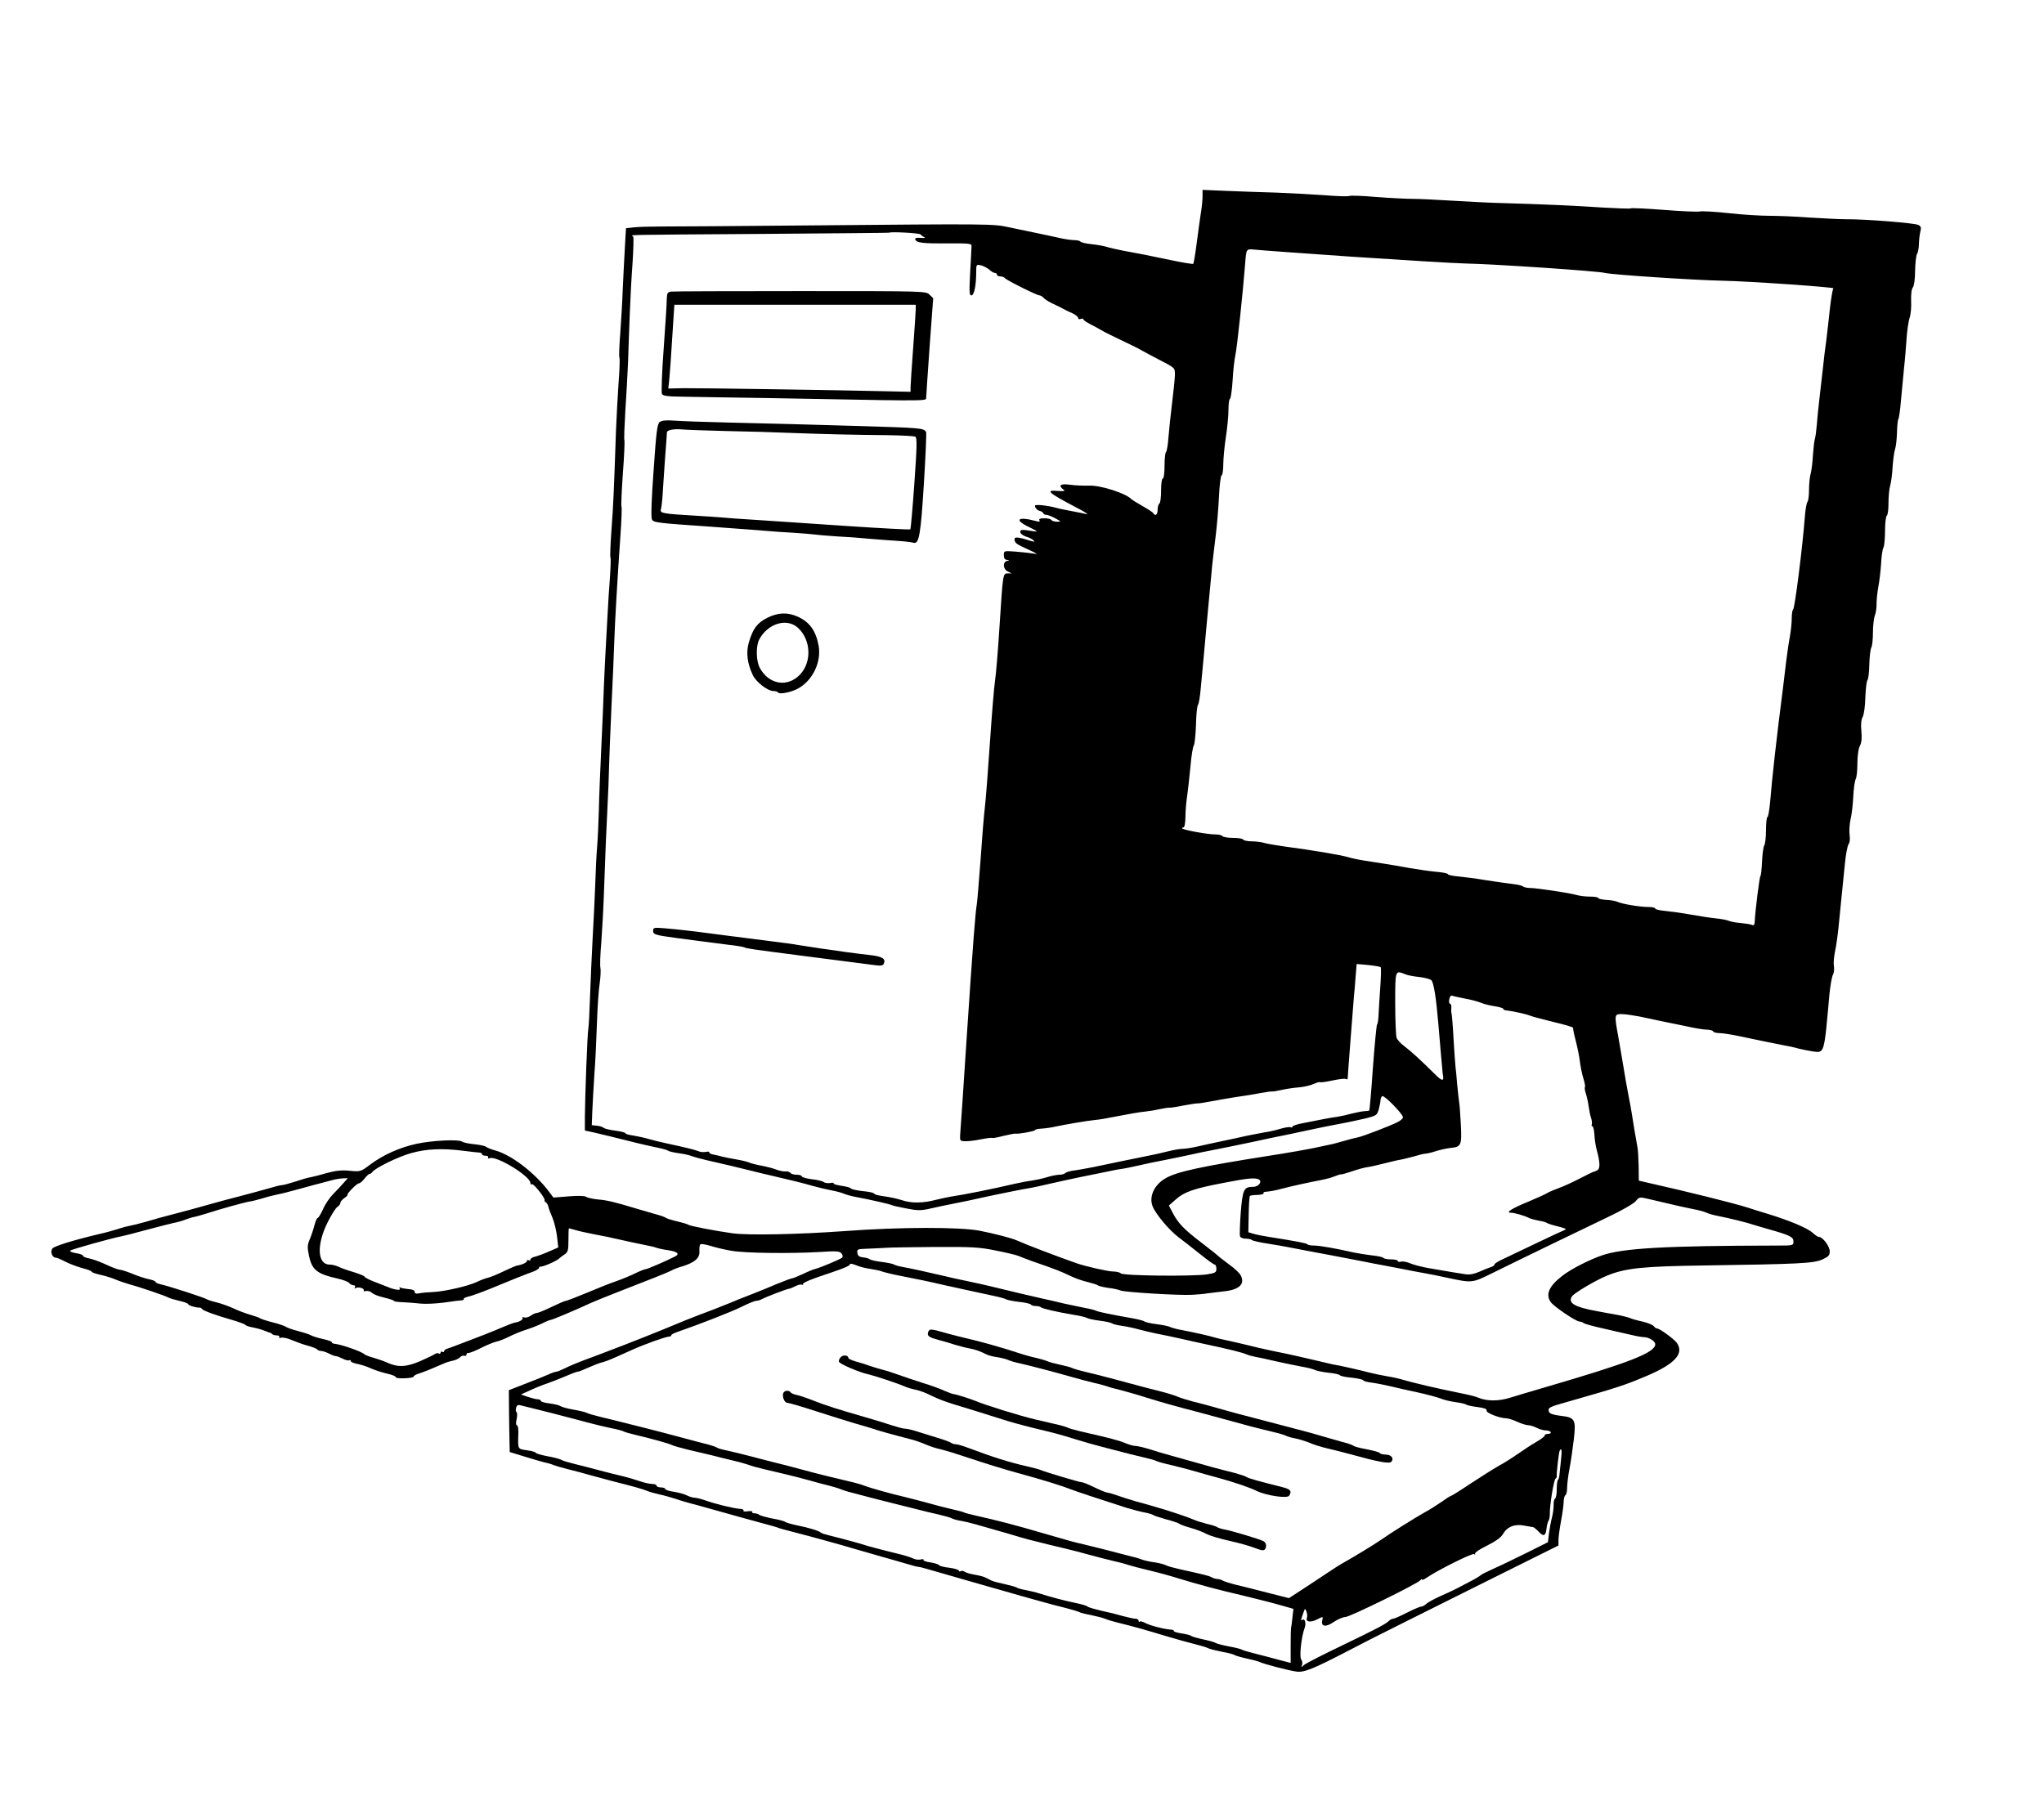 <?xml version="1.0" standalone="no"?>
<!DOCTYPE svg PUBLIC "-//W3C//DTD SVG 20010904//EN"
 "http://www.w3.org/TR/2001/REC-SVG-20010904/DTD/svg10.dtd">
<svg version="1.0" xmlns="http://www.w3.org/2000/svg"
 width="1183pt" height="1045pt" viewBox="0 0 1183 1045"
 preserveAspectRatio="xMidYMid meet">
<g transform="translate(0,1045) scale(0.1,-0.1)"
fill="#000000" stroke="none">
<path d="M6960 9314 c0 -20 -4 -64 -10 -98 -5 -33 -16 -112 -24 -174 -8 -63
-17 -116 -20 -119 -2 -3 -62 7 -133 22 -138 29 -174 36 -273 54 -36 7 -80 17
-98 23 -18 5 -57 12 -88 15 -30 3 -57 10 -60 14 -3 5 -19 9 -36 9 -18 0 -59 6
-92 14 -34 7 -95 21 -136 29 -41 9 -110 23 -153 32 -90 19 -95 20 -1172 10
-396 -4 -772 -6 -835 -6 -63 0 -136 -2 -161 -5 l-46 -5 -7 -122 c-4 -67 -9
-174 -12 -237 -2 -63 -9 -175 -14 -248 -6 -73 -8 -137 -5 -142 3 -5 1 -71 -5
-147 -5 -76 -12 -201 -15 -278 -11 -324 -15 -428 -26 -572 -6 -83 -9 -155 -6
-160 3 -5 1 -58 -3 -118 -5 -61 -11 -159 -14 -220 -3 -60 -8 -150 -11 -200 -3
-49 -7 -144 -10 -210 -2 -66 -9 -226 -15 -355 -6 -129 -13 -291 -14 -360 -2
-69 -6 -163 -10 -210 -4 -47 -9 -146 -11 -220 -3 -74 -9 -214 -15 -310 -5 -96
-12 -247 -15 -335 -3 -88 -7 -173 -10 -190 -6 -34 -19 -390 -20 -510 l0 -79
55 -12 c55 -13 131 -31 245 -60 33 -8 85 -20 115 -26 30 -6 60 -14 65 -18 6
-5 33 -11 60 -15 28 -3 62 -11 76 -16 15 -6 55 -17 90 -25 107 -24 181 -42
249 -59 36 -9 92 -23 125 -30 121 -28 181 -43 240 -60 33 -9 83 -21 110 -26
28 -5 59 -14 70 -19 11 -5 43 -14 70 -19 83 -15 198 -42 207 -47 4 -3 42 -11
83 -19 66 -13 85 -13 138 -1 34 8 100 22 147 31 47 9 113 23 147 31 71 16 258
54 289 58 11 2 60 12 110 24 49 11 125 28 169 37 44 9 113 23 153 31 40 9 83
17 96 18 13 2 55 10 93 19 37 9 106 23 153 32 47 9 112 23 145 30 33 8 98 21
145 30 47 9 144 29 215 44 72 16 168 36 215 45 47 10 112 24 145 31 33 7 101
21 150 30 50 9 118 24 152 32 59 15 63 18 73 52 5 20 10 44 10 53 0 9 5 20 10
23 12 7 119 -103 120 -122 0 -7 -14 -20 -31 -28 -40 -21 -204 -84 -232 -89
-12 -2 -47 -11 -78 -20 -31 -9 -67 -19 -80 -21 -13 -3 -55 -12 -94 -20 -38 -8
-155 -29 -260 -45 -400 -63 -537 -93 -602 -132 -64 -38 -94 -106 -72 -161 18
-45 95 -137 149 -178 25 -18 80 -62 123 -96 43 -35 82 -63 87 -63 6 0 10 -11
10 -24 0 -22 -6 -25 -57 -33 -89 -12 -482 -8 -496 6 -6 6 -26 11 -45 11 -29 0
-161 30 -212 48 -114 40 -297 110 -345 132 -29 13 -128 39 -215 56 -114 22
-461 22 -780 -2 -277 -20 -560 -25 -650 -13 -106 15 -244 42 -255 49 -5 4 -35
13 -65 20 -30 7 -59 16 -65 20 -5 5 -35 15 -65 23 -30 9 -80 23 -110 32 -126
38 -168 48 -220 52 -30 3 -61 10 -67 15 -8 6 -46 8 -101 3 l-89 -7 -24 32
c-82 110 -220 216 -314 241 -22 6 -45 15 -52 21 -6 5 -38 12 -70 15 -32 3 -63
10 -69 15 -19 14 -172 7 -264 -13 -97 -21 -191 -63 -269 -121 -53 -40 -55 -41
-117 -35 -47 5 -81 1 -136 -14 -40 -12 -82 -22 -93 -24 -11 -1 -49 -12 -84
-24 -35 -11 -71 -21 -79 -21 -9 0 -45 -9 -81 -20 -36 -10 -111 -31 -166 -45
-55 -14 -145 -38 -200 -54 -55 -16 -138 -38 -185 -50 -47 -12 -116 -31 -155
-43 -38 -11 -80 -21 -92 -23 -12 -2 -44 -10 -70 -19 -26 -8 -75 -22 -108 -29
-152 -36 -261 -70 -272 -84 -14 -18 -1 -53 20 -53 7 0 32 -11 57 -24 25 -13
69 -29 98 -37 28 -7 52 -16 52 -20 0 -4 23 -12 50 -18 28 -6 67 -18 88 -27 20
-9 60 -22 87 -30 57 -15 205 -66 220 -75 6 -4 34 -12 63 -19 28 -6 52 -15 52
-20 0 -7 49 -21 66 -19 4 0 10 -3 13 -8 7 -10 81 -37 176 -64 38 -11 72 -24
75 -28 3 -5 22 -11 44 -15 21 -4 50 -12 65 -18 14 -6 29 -12 33 -12 3 -1 10
-4 14 -9 4 -4 16 -7 26 -7 11 0 17 -4 14 -9 -4 -5 2 -7 13 -4 10 2 38 -4 62
-15 24 -10 65 -25 92 -32 26 -7 50 -17 53 -21 3 -5 13 -9 22 -9 9 0 30 -7 46
-15 15 -8 33 -15 40 -15 6 0 24 -7 40 -15 15 -8 32 -12 37 -9 5 3 9 1 9 -4 0
-6 17 -13 38 -17 20 -4 56 -15 79 -26 23 -10 65 -24 92 -30 28 -6 51 -15 51
-20 0 -6 24 -9 54 -7 30 1 52 6 50 10 -2 3 13 12 33 18 33 11 65 24 148 60 11
5 32 11 47 14 15 3 33 12 40 19 7 8 19 12 26 9 6 -2 12 1 12 7 0 6 3 10 7 9
10 -2 48 14 105 43 24 11 53 22 65 24 11 2 44 15 72 29 28 14 73 32 99 40 26
8 66 24 89 35 23 12 46 21 51 21 8 0 137 54 232 98 25 11 86 36 135 55 229 89
311 122 330 132 11 7 40 18 65 25 71 22 101 48 98 87 -1 18 1 36 5 40 4 4 31
0 60 -9 29 -9 82 -22 120 -28 75 -14 343 -17 513 -7 94 6 113 5 124 -8 8 -10
9 -19 4 -25 -10 -9 -129 -59 -155 -65 -10 -2 -42 -15 -71 -29 -30 -14 -59 -26
-65 -26 -5 0 -45 -15 -89 -33 -43 -19 -106 -44 -139 -57 -33 -12 -96 -38 -140
-56 -44 -18 -118 -47 -165 -64 -47 -18 -110 -43 -140 -56 -63 -27 -286 -116
-375 -149 -33 -13 -97 -37 -143 -54 -46 -17 -101 -40 -122 -51 -22 -11 -44
-20 -50 -20 -6 0 -27 -7 -48 -17 -20 -9 -80 -33 -132 -53 l-95 -37 1 -129 c1
-71 2 -151 3 -179 l1 -50 88 -27 c48 -15 101 -30 117 -34 17 -3 39 -10 50 -15
11 -4 47 -15 80 -23 33 -8 94 -24 135 -36 41 -11 100 -27 130 -35 112 -28 176
-46 195 -55 11 -5 43 -14 70 -20 28 -6 70 -18 95 -26 25 -9 79 -25 120 -35 72
-20 159 -44 265 -74 28 -8 82 -22 120 -33 39 -10 77 -21 85 -24 8 -4 44 -14
80 -23 125 -32 255 -68 395 -109 28 -8 84 -24 125 -36 41 -11 104 -30 140 -40
36 -11 70 -20 76 -20 7 0 34 -7 60 -15 58 -17 176 -51 334 -96 63 -18 153 -43
200 -57 118 -33 174 -49 255 -69 39 -10 75 -21 80 -24 6 -4 37 -12 70 -18 33
-7 69 -16 80 -21 11 -5 47 -16 80 -24 81 -20 150 -39 275 -77 58 -17 132 -38
165 -46 33 -8 67 -18 76 -23 9 -5 45 -14 80 -21 35 -6 69 -15 74 -19 6 -4 37
-13 69 -20 33 -7 67 -16 75 -20 25 -12 169 -50 215 -56 44 -6 96 15 306 124
66 35 133 69 335 170 28 14 236 118 463 231 l412 205 0 32 c0 18 7 68 15 111
8 43 15 92 15 110 0 17 5 35 10 38 6 3 10 23 10 43 0 20 6 71 14 112 8 41 19
118 25 170 13 115 7 125 -79 135 -40 5 -61 12 -65 23 -8 23 0 28 105 57 302
86 334 97 464 152 161 69 214 128 171 190 -16 22 -99 83 -114 83 -5 0 -14 6
-20 14 -7 8 -35 19 -64 26 -29 6 -61 15 -72 20 -11 5 -47 14 -80 20 -33 6 -85
15 -115 21 -127 23 -167 47 -142 85 13 20 139 94 203 120 108 44 206 54 569
59 541 8 625 12 676 34 37 17 44 24 44 48 0 29 -41 83 -62 83 -7 0 -23 11 -37
24 -29 27 -133 71 -261 110 -47 14 -98 30 -115 36 -82 26 -360 95 -570 142
l-60 14 -1 84 c-1 47 -4 96 -7 110 -7 37 -28 161 -32 190 -2 14 -10 61 -19
105 -9 44 -22 121 -30 170 -8 50 -22 128 -30 175 -23 127 -23 130 20 130 20 0
66 -7 103 -14 36 -8 102 -22 146 -31 44 -9 110 -22 146 -30 37 -8 81 -15 97
-15 17 0 34 -4 37 -10 3 -6 20 -10 36 -10 17 0 62 -7 102 -15 78 -17 189 -39
277 -57 30 -5 69 -14 85 -19 17 -4 51 -11 77 -15 68 -9 65 -19 96 329 5 51 14
102 20 114 7 12 9 34 6 50 -3 16 0 53 6 83 7 30 16 96 21 145 5 50 13 131 18
180 5 50 14 134 19 188 5 53 15 103 21 111 7 8 9 29 6 52 -3 22 -1 62 5 89 7
28 14 88 16 133 2 46 9 92 14 102 6 10 10 52 10 92 0 43 6 84 14 100 10 18 13
45 9 86 -4 39 -1 67 8 83 7 13 14 63 15 112 2 49 7 94 12 100 6 7 10 47 11 90
1 43 6 87 11 97 6 10 10 50 10 89 0 38 5 82 11 98 6 15 11 47 10 71 0 24 5 66
10 95 6 29 13 88 16 131 2 44 8 87 14 97 5 10 9 54 9 98 0 44 5 83 10 86 6 3
10 36 10 73 0 37 4 83 10 102 5 18 12 68 14 109 3 42 9 87 14 101 5 14 10 56
11 94 1 37 4 73 8 80 4 6 11 54 15 106 5 52 13 138 18 190 6 52 12 131 15 175
3 44 11 96 17 115 7 19 11 63 9 98 -1 39 2 69 10 78 7 9 13 48 13 97 1 45 6
89 11 97 6 8 11 35 11 60 1 25 5 57 9 72 5 20 3 28 -12 36 -20 11 -309 34
-418 33 -39 0 -135 5 -215 10 -80 6 -183 10 -230 10 -47 0 -152 6 -233 15 -82
9 -158 13 -170 10 -11 -3 -104 1 -206 9 -102 8 -188 12 -193 9 -4 -3 -79 0
-166 5 -160 11 -349 19 -592 26 -74 2 -202 9 -285 14 -82 5 -181 10 -219 10
-38 0 -134 5 -213 11 -78 7 -147 9 -152 6 -6 -4 -70 -2 -143 4 -73 5 -198 12
-278 15 -80 2 -209 7 -287 10 l-143 6 0 -37z m-1632 -221 c4 -5 14 -13 22 -16
8 -4 -1 -6 -21 -4 -25 2 -35 -1 -32 -9 7 -20 45 -24 190 -23 124 1 138 -1 136
-16 0 -9 -4 -77 -8 -151 -6 -115 -5 -134 7 -134 16 0 28 57 28 137 0 42 1 43
28 37 15 -4 36 -15 48 -25 11 -11 26 -19 32 -19 7 0 12 -4 12 -10 0 -5 9 -10
19 -10 11 0 22 -4 26 -9 6 -11 186 -101 202 -101 6 0 16 -7 23 -14 6 -8 33
-25 58 -36 26 -12 54 -26 62 -31 8 -5 30 -15 48 -23 17 -8 32 -20 32 -27 0 -6
7 -9 15 -5 8 3 15 2 15 -2 0 -5 19 -18 43 -30 23 -12 49 -26 57 -31 15 -10 80
-42 175 -87 28 -13 61 -31 75 -39 14 -8 48 -26 75 -40 110 -57 105 -52 105
-98 -1 -23 -8 -94 -16 -157 -8 -63 -17 -152 -21 -198 -3 -45 -10 -85 -14 -88
-5 -3 -9 -39 -9 -80 0 -43 -4 -74 -10 -74 -6 0 -10 -30 -10 -69 0 -39 -4 -73
-10 -76 -5 -3 -10 -19 -10 -36 0 -28 -13 -39 -25 -20 -3 6 -31 24 -63 42 -31
18 -59 35 -62 38 -31 35 -180 83 -249 80 -31 -1 -80 1 -108 5 -55 8 -71 -4
-38 -28 12 -9 6 -10 -30 -8 -78 7 -62 -8 105 -96 47 -24 74 -42 60 -38 -14 3
-52 11 -85 17 -33 6 -73 14 -90 19 -50 14 -125 22 -125 13 0 -13 14 -28 30
-31 8 -2 17 -8 18 -13 2 -5 10 -9 18 -9 8 0 31 -9 51 -20 36 -19 36 -20 11
-20 -15 0 -30 5 -33 10 -3 6 -22 10 -41 10 -24 0 -33 -4 -28 -12 5 -8 0 -9
-17 -5 -110 30 -134 9 -41 -35 50 -25 53 -27 22 -23 -68 11 -75 10 -75 -5 0
-8 15 -20 33 -26 17 -5 37 -15 44 -22 9 -9 4 -9 -23 -1 -69 22 -91 23 -87 4 3
-20 11 -25 88 -60 47 -22 50 -25 20 -19 -19 3 -65 8 -102 11 -68 5 -68 5 -68
-21 0 -18 6 -26 18 -27 16 -1 16 -2 0 -6 -26 -7 -23 -48 5 -61 l22 -11 -22 0
c-29 -1 -28 3 -48 -306 -9 -143 -21 -285 -26 -315 -5 -30 -18 -188 -29 -350
-11 -162 -24 -335 -30 -385 -6 -49 -17 -187 -25 -305 -9 -118 -18 -231 -21
-250 -9 -55 -21 -205 -59 -775 -19 -291 -36 -546 -38 -565 -2 -33 0 -35 28
-36 17 -1 58 4 92 11 34 7 64 10 67 8 2 -2 31 3 64 12 34 8 65 14 69 13 15 -4
113 14 113 20 0 4 17 8 38 9 20 1 57 6 82 12 55 12 186 34 220 37 14 1 52 6
85 13 126 24 181 34 216 37 19 2 57 8 82 14 26 5 50 9 54 8 5 -1 40 4 78 12
39 7 77 13 85 13 8 -1 44 5 80 12 36 7 101 18 145 25 44 6 107 16 140 23 33 6
63 10 68 9 4 -1 28 3 55 9 26 6 72 13 102 15 30 3 68 12 84 20 16 7 31 12 35
10 4 -3 37 2 75 10 37 8 72 12 77 8 5 -3 9 -2 9 3 0 13 32 425 36 473 3 25 7
78 10 118 l6 72 67 -6 c36 -4 69 -9 72 -13 3 -3 2 -53 -2 -111 -4 -58 -9 -130
-10 -160 -1 -30 -5 -57 -9 -60 -3 -3 -14 -115 -24 -250 -9 -134 -19 -246 -21
-248 -1 -2 -13 -3 -26 -4 -13 0 -47 -7 -76 -14 -29 -8 -65 -16 -80 -18 -15 -2
-53 -8 -83 -14 -30 -6 -83 -16 -117 -23 -35 -6 -63 -16 -63 -21 0 -5 -4 -6
-10 -3 -5 3 -34 -1 -63 -10 -30 -9 -68 -17 -85 -19 -17 -3 -64 -12 -104 -20
-40 -9 -107 -24 -148 -32 -41 -9 -103 -22 -137 -30 -34 -8 -74 -14 -88 -14
-14 0 -51 -6 -83 -14 -52 -13 -87 -21 -287 -61 -38 -8 -105 -22 -148 -31 -43
-8 -95 -18 -115 -20 -20 -3 -41 -9 -46 -14 -6 -6 -21 -10 -35 -10 -15 0 -48
-7 -74 -15 -26 -8 -65 -16 -85 -19 -20 -2 -66 -11 -102 -19 -123 -29 -298 -64
-363 -73 -15 -2 -55 -11 -89 -19 -77 -20 -143 -21 -199 -2 -24 8 -70 18 -101
22 -32 4 -58 11 -58 15 0 5 -29 12 -65 15 -36 4 -68 11 -71 16 -2 5 -27 11
-54 15 -27 4 -48 10 -45 14 2 4 -7 5 -20 2 -14 -2 -31 0 -38 6 -6 5 -38 13
-69 16 -32 4 -58 12 -58 17 0 5 -13 9 -29 9 -17 0 -33 5 -36 11 -4 5 -17 9
-28 8 -12 -1 -35 4 -52 10 -16 7 -55 17 -85 23 -30 5 -64 14 -75 19 -11 5 -45
13 -75 18 -30 5 -66 12 -80 16 -14 4 -37 9 -52 12 -15 3 -26 9 -23 13 2 4 -7
5 -20 2 -14 -2 -33 -1 -42 4 -18 8 -80 23 -183 45 -30 6 -76 18 -102 25 -27 8
-68 17 -93 21 -25 3 -45 9 -45 13 0 4 -26 11 -57 15 -32 4 -63 11 -70 17 -6 5
-24 11 -40 12 l-28 3 3 79 c2 44 7 140 12 214 6 74 12 209 15 300 3 91 10 194
16 230 5 35 7 75 4 88 -3 13 -1 78 5 145 5 67 12 192 15 277 9 260 14 369 21
510 4 74 8 178 9 230 1 52 8 210 14 350 7 140 14 307 16 370 4 122 18 363 36
622 6 86 9 161 6 165 -3 4 1 91 8 193 8 101 11 188 9 192 -3 4 0 79 5 166 6
86 13 216 16 287 2 72 7 198 10 280 3 83 10 214 16 293 5 78 7 147 4 152 -8
12 -111 10 745 16 404 3 735 6 736 7 8 7 177 -2 182 -10z m2497 -129 c286 -19
579 -37 650 -39 183 -4 773 -44 815 -55 39 -10 503 -41 680 -45 159 -3 652
-38 641 -44 -4 -4 -13 -55 -20 -116 -6 -60 -16 -144 -21 -185 -6 -41 -15 -115
-20 -165 -6 -49 -15 -128 -20 -175 -6 -47 -12 -114 -15 -150 -3 -36 -8 -72
-11 -80 -3 -8 -8 -49 -11 -90 -2 -41 -8 -91 -13 -110 -6 -19 -10 -62 -10 -95
0 -34 -4 -65 -9 -70 -5 -6 -12 -44 -15 -85 -14 -183 -59 -535 -68 -538 -4 -2
-8 -25 -8 -51 0 -27 -5 -72 -10 -102 -6 -29 -15 -91 -21 -138 -6 -48 -15 -122
-20 -166 -35 -270 -64 -528 -74 -657 -5 -49 -11 -88 -16 -88 -4 0 -8 -34 -8
-76 0 -42 -5 -81 -10 -88 -5 -6 -11 -49 -13 -94 -2 -45 -6 -82 -9 -82 -5 0
-31 -205 -33 -263 -1 -20 -5 -26 -16 -21 -8 4 -37 8 -65 11 -27 2 -59 8 -70
13 -11 5 -45 11 -75 14 -30 3 -95 13 -145 22 -49 9 -116 18 -147 21 -32 3 -58
9 -58 14 0 5 -19 9 -42 9 -48 0 -155 18 -180 31 -9 4 -37 9 -62 10 -25 2 -46
6 -46 11 0 4 -21 8 -47 8 -26 0 -60 4 -77 9 -41 12 -233 41 -272 41 -16 0 -34
4 -40 9 -5 5 -31 11 -59 14 -27 3 -97 13 -155 22 -58 10 -131 19 -162 22 -32
3 -58 8 -58 13 0 4 -28 10 -62 13 -35 3 -106 13 -158 22 -52 10 -121 21 -152
26 -32 5 -84 13 -115 18 -32 5 -74 14 -93 20 -41 12 -199 39 -365 61 -44 6
-96 15 -115 20 -19 6 -54 10 -77 10 -23 0 -45 5 -48 10 -3 6 -30 10 -60 10
-30 0 -57 5 -60 10 -3 6 -23 10 -43 10 -42 0 -180 25 -189 34 -4 3 -1 6 5 6 8
0 12 22 13 63 0 34 5 89 10 122 5 33 13 109 19 169 5 60 14 114 19 120 5 6 11
61 13 121 1 61 7 113 12 116 4 4 12 49 16 100 5 52 21 222 35 379 15 157 29
305 31 330 3 25 11 97 19 160 8 63 17 169 20 235 3 66 10 122 15 123 6 2 10
31 10 65 0 34 7 105 15 157 8 52 15 123 15 158 0 34 4 62 8 62 5 0 12 48 16
108 3 59 11 125 16 147 9 35 45 377 57 535 6 80 6 80 55 75 24 -3 277 -21 563
-41z m307 -4153 c13 -6 48 -13 79 -16 31 -3 64 -12 72 -18 15 -11 29 -103 42
-257 7 -92 24 -276 25 -285 10 -47 -2 -47 -49 1 -76 75 -132 127 -173 158 -21
15 -41 38 -45 49 -4 12 -8 102 -8 199 0 194 -1 192 57 169z m350 -142 c35 -6
77 -18 93 -25 17 -7 51 -15 78 -19 26 -4 47 -11 47 -14 0 -4 6 -8 13 -9 39 -4
125 -23 142 -31 11 -5 73 -21 137 -37 64 -15 115 -30 113 -34 -2 -3 5 -37 15
-75 10 -39 21 -92 24 -120 3 -27 12 -71 20 -97 8 -25 12 -49 9 -51 -3 -3 0
-21 6 -39 6 -18 13 -52 16 -75 3 -23 9 -52 14 -65 4 -13 6 -29 4 -35 -3 -7 -1
-13 4 -13 4 0 9 -21 11 -47 1 -27 7 -66 13 -88 21 -76 21 -112 2 -120 -10 -5
-20 -9 -23 -9 -3 -1 -37 -17 -75 -37 -39 -20 -92 -45 -120 -55 -27 -10 -59
-23 -70 -30 -11 -7 -60 -29 -110 -50 -97 -40 -134 -64 -100 -64 20 0 79 -17
106 -31 9 -4 34 -11 55 -15 22 -3 44 -10 49 -14 6 -4 35 -13 65 -20 30 -7 48
-15 40 -18 -8 -3 -78 -35 -155 -72 -77 -37 -166 -79 -197 -94 -32 -14 -58 -30
-58 -35 0 -5 -10 -13 -22 -16 -13 -4 -43 -16 -67 -27 -30 -13 -56 -18 -80 -14
-35 5 -71 11 -216 36 -38 7 -85 19 -103 27 -19 8 -42 13 -53 10 -10 -3 -19 -1
-19 4 0 5 -18 9 -39 9 -22 0 -42 4 -45 9 -3 4 -32 11 -65 14 -32 4 -78 11
-102 16 -104 24 -202 41 -233 41 -18 0 -36 3 -40 8 -7 6 -62 17 -221 42 -33 5
-73 13 -90 18 l-30 9 2 103 c1 56 4 105 7 107 2 3 22 6 44 6 22 1 38 5 35 10
-2 4 2 7 9 8 28 2 55 7 93 17 47 13 171 40 235 52 25 5 59 14 75 21 17 7 33
12 37 11 3 -1 32 7 64 18 32 11 72 22 89 24 16 2 59 12 95 21 36 9 76 19 90
21 14 2 50 11 80 19 30 9 62 17 70 17 8 0 36 6 62 15 26 8 64 16 83 18 62 6
66 15 60 134 -3 58 -7 117 -10 131 -2 14 -7 59 -11 100 -3 41 -8 89 -10 105
-2 17 -6 80 -10 140 -6 111 -11 166 -14 175 -1 3 -1 15 0 28 1 12 -3 22 -8 22
-5 0 -7 12 -4 26 3 16 10 23 18 20 7 -3 41 -10 76 -17z m-5803 -880 c47 -6 92
-11 99 -11 6 -1 12 -5 12 -10 0 -4 9 -8 21 -8 11 0 17 -4 14 -10 -3 -6 1 -7
10 -4 39 15 234 -104 235 -144 0 -7 4 -11 9 -7 10 5 79 -83 73 -93 -2 -2 1 -8
7 -12 6 -3 13 -15 15 -26 2 -10 13 -39 24 -64 10 -25 22 -73 26 -108 l7 -63
-53 -23 c-29 -13 -65 -26 -80 -30 -16 -3 -28 -11 -28 -17 0 -6 -4 -7 -10 -4
-5 3 -10 2 -10 -4 0 -9 -27 -22 -58 -27 -7 -1 -41 -16 -75 -32 -35 -17 -76
-34 -92 -38 -17 -4 -46 -15 -66 -25 -47 -23 -191 -56 -254 -58 -27 -1 -62 -4
-77 -7 -20 -4 -28 -2 -28 8 0 9 -13 15 -37 16 -20 2 -41 6 -46 9 -6 3 -7 1 -3
-6 8 -12 -29 -8 -69 9 -11 4 -46 18 -77 30 -32 12 -58 26 -58 30 0 4 -28 15
-62 26 -35 10 -74 24 -88 31 -14 7 -37 13 -52 13 -72 0 -77 115 -11 246 21 42
46 82 56 88 9 6 17 16 17 23 0 6 10 19 23 28 12 8 20 16 18 18 -7 4 54 67 66
67 6 0 21 12 33 28 12 15 25 27 28 26 4 -1 12 5 17 12 20 25 149 88 224 109
89 25 180 29 300 14z m-690 -186 c-13 -15 -40 -44 -60 -64 -20 -20 -47 -59
-59 -88 -13 -28 -27 -51 -31 -51 -5 0 -13 -19 -19 -42 -6 -24 -18 -60 -27 -81
-14 -33 -15 -47 -5 -94 17 -84 46 -107 166 -134 31 -7 61 -18 67 -26 6 -7 18
-13 26 -13 8 0 11 -5 7 -12 -4 -7 -3 -8 5 -4 14 9 53 -2 46 -14 -3 -4 3 -6 13
-3 11 2 26 -2 34 -10 8 -9 40 -21 71 -28 32 -8 57 -16 57 -19 0 -4 24 -7 53
-8 28 -1 75 -5 102 -8 28 -3 88 0 135 6 47 7 93 13 102 13 9 1 15 4 12 8 -2 4
10 10 28 14 18 4 71 23 118 42 113 47 218 89 258 103 17 7 32 16 32 21 0 5 3
8 8 7 13 -2 89 30 108 47 6 6 21 17 33 25 18 12 21 24 21 82 0 37 1 68 3 68 1
0 18 -5 37 -10 19 -6 69 -17 110 -25 41 -7 107 -21 145 -30 39 -9 99 -22 135
-29 36 -7 72 -15 80 -19 8 -3 39 -10 68 -14 52 -8 67 -21 41 -35 -50 -26 -157
-72 -169 -74 -8 0 -35 -11 -60 -23 -25 -13 -74 -33 -110 -46 -36 -12 -114 -43
-175 -69 -60 -25 -115 -46 -120 -46 -6 0 -43 -16 -82 -35 -40 -19 -78 -35 -85
-35 -8 0 -24 -7 -36 -16 -13 -9 -30 -13 -38 -10 -8 3 -13 2 -10 -3 6 -9 -17
-23 -44 -27 -8 -1 -37 -12 -65 -24 -27 -12 -79 -33 -115 -47 -121 -47 -195
-75 -212 -80 -10 -3 -18 -10 -18 -15 0 -5 -4 -6 -10 -3 -5 3 -10 1 -10 -5 0
-6 -5 -8 -10 -5 -6 4 -16 2 -23 -3 -7 -5 -46 -24 -87 -42 -81 -34 -128 -36
-193 -6 -18 8 -52 20 -77 27 -25 7 -47 16 -50 19 -15 16 -134 58 -177 62 -7 1
-13 5 -13 9 0 4 -23 12 -51 18 -28 6 -60 16 -70 22 -11 6 -46 17 -77 25 -31 8
-61 19 -66 23 -6 5 -40 17 -76 26 -36 9 -69 20 -75 24 -5 4 -30 13 -55 20 -25
7 -68 23 -96 36 -27 13 -72 29 -100 36 -27 6 -53 15 -59 19 -13 9 -221 76
-262 85 -18 4 -33 10 -33 15 0 4 -17 11 -37 15 -21 4 -64 18 -95 31 -32 13
-65 24 -74 24 -9 0 -44 13 -78 29 -33 16 -78 32 -98 36 -21 4 -38 11 -38 16 0
5 -18 12 -41 15 -22 4 -37 10 -32 15 7 7 246 74 298 83 11 2 74 18 140 36 66
18 138 36 160 41 22 4 54 13 70 20 17 6 37 13 45 14 9 1 45 11 80 22 80 26
218 64 245 68 11 1 46 10 77 19 31 10 70 19 85 22 15 3 51 11 78 19 28 7 84
23 125 34 41 11 91 24 110 29 19 6 48 10 64 11 l29 1 -24 -27z m5292 22 c29
-10 6 -45 -29 -45 -53 0 -60 -15 -71 -149 -5 -68 -7 -130 -4 -138 3 -7 17 -13
32 -13 15 0 31 -3 35 -7 4 -5 44 -14 89 -21 45 -7 102 -17 127 -22 25 -5 81
-16 125 -24 74 -13 174 -33 300 -57 28 -6 86 -17 130 -25 44 -8 100 -19 125
-24 25 -5 70 -14 100 -19 30 -5 89 -17 130 -26 154 -33 148 -33 272 28 182 90
502 244 658 319 83 39 154 80 166 94 21 25 23 26 70 15 124 -30 223 -52 269
-61 28 -5 59 -14 70 -19 11 -6 43 -15 70 -20 67 -13 174 -40 205 -51 14 -4 52
-16 85 -25 124 -35 145 -45 145 -71 0 -24 -1 -24 -102 -24 -638 -1 -883 -15
-1004 -56 -74 -25 -184 -81 -233 -120 -76 -59 -97 -107 -66 -151 18 -26 147
-113 167 -113 8 0 18 -4 24 -9 5 -4 54 -18 109 -30 55 -13 127 -29 161 -37 33
-8 68 -14 77 -14 30 0 67 -23 67 -41 0 -49 -149 -107 -650 -253 -69 -20 -155
-46 -191 -57 -67 -21 -136 -20 -184 1 -11 5 -45 14 -75 20 -168 34 -300 65
-385 90 -16 4 -50 11 -75 15 -25 4 -67 13 -95 20 -49 13 -166 40 -215 48 -14
3 -65 15 -115 27 -49 12 -119 27 -155 35 -36 7 -87 18 -115 24 -27 6 -66 15
-85 20 -19 5 -71 17 -115 27 -44 9 -87 19 -95 22 -20 7 -121 30 -190 43 -30 5
-62 14 -71 19 -9 4 -42 11 -75 15 -32 4 -63 11 -69 15 -5 5 -37 13 -70 19
-126 22 -202 38 -212 44 -5 3 -34 11 -64 16 -30 6 -83 17 -119 25 -36 9 -94
22 -130 30 -60 13 -163 38 -300 71 -30 7 -91 21 -135 30 -44 9 -105 22 -135
30 -95 22 -193 44 -235 51 -22 4 -44 10 -50 14 -5 4 -37 11 -70 15 -33 4 -64
11 -70 15 -5 5 -23 10 -40 12 -22 2 -31 9 -33 26 -3 21 0 22 60 24 35 1 81 4
103 5 22 2 150 4 285 5 216 1 258 -1 355 -21 61 -12 119 -26 130 -31 11 -5 45
-18 75 -29 142 -49 169 -60 230 -89 25 -12 68 -27 95 -33 28 -7 55 -15 60 -20
6 -4 33 -10 60 -14 28 -3 59 -10 70 -15 23 -10 335 -29 412 -25 28 1 71 5 95
9 24 3 65 8 91 11 90 9 125 43 97 94 -6 12 -36 40 -68 63 -31 23 -59 45 -62
48 -3 4 -45 37 -94 75 -104 79 -136 113 -168 173 l-23 44 41 36 c48 43 107 63
276 95 133 26 173 30 199 22z m-2244 -520 c26 -4 57 -10 68 -15 11 -4 58 -16
105 -25 120 -24 153 -30 260 -55 52 -11 124 -27 160 -35 36 -8 92 -20 125 -27
33 -7 65 -16 70 -20 6 -3 39 -10 73 -14 34 -3 65 -11 68 -15 3 -5 15 -9 28 -9
12 0 26 -3 30 -7 8 -8 91 -27 191 -44 33 -5 67 -13 76 -18 9 -5 42 -12 75 -16
32 -4 64 -11 69 -15 6 -5 33 -11 60 -15 28 -4 70 -13 95 -20 25 -7 72 -18 105
-25 33 -6 89 -18 125 -26 36 -8 94 -21 130 -29 186 -40 236 -53 265 -65 11 -5
34 -11 50 -14 17 -3 71 -14 120 -26 50 -11 117 -25 149 -31 32 -5 66 -14 76
-19 9 -5 44 -12 78 -16 34 -3 65 -10 67 -15 3 -4 34 -11 70 -14 36 -4 65 -11
65 -15 0 -4 24 -11 53 -14 28 -4 77 -14 107 -21 30 -8 100 -23 155 -35 55 -12
114 -28 132 -35 18 -8 56 -17 85 -21 29 -4 58 -10 63 -14 6 -5 36 -11 67 -15
39 -5 55 -11 52 -20 -5 -13 76 -45 114 -45 11 0 39 -9 63 -20 24 -11 53 -20
64 -20 11 0 33 -7 49 -15 15 -8 39 -15 52 -15 12 0 26 -4 29 -10 3 -5 -3 -10
-14 -10 -12 0 -21 -4 -21 -10 0 -5 -21 -21 -47 -36 -27 -15 -75 -47 -108 -70
-33 -23 -82 -54 -110 -69 -27 -15 -100 -61 -161 -101 -61 -41 -114 -74 -118
-74 -3 0 -27 -15 -53 -34 -27 -18 -68 -45 -93 -58 -61 -34 -201 -122 -258
-162 -39 -27 -152 -96 -232 -141 -19 -11 -34 -21 -197 -129 l-103 -67 -122 31
c-68 18 -150 38 -183 46 -33 8 -68 19 -77 24 -10 6 -25 10 -33 10 -8 0 -23 4
-33 10 -16 9 -38 14 -182 46 -36 8 -72 18 -81 23 -9 5 -38 13 -65 17 -27 3
-60 11 -74 16 -14 6 -50 16 -80 23 -30 8 -91 23 -135 35 -44 11 -100 25 -125
31 -46 10 -80 19 -230 63 -163 48 -276 77 -389 102 -35 8 -67 16 -71 19 -4 3
-36 11 -71 19 -35 8 -98 24 -139 36 -41 11 -102 27 -135 35 -86 20 -195 51
-230 64 -16 7 -59 19 -95 27 -114 27 -172 41 -275 69 -55 15 -125 33 -155 40
-30 8 -91 23 -135 35 -44 12 -105 26 -135 33 -30 6 -57 14 -60 17 -3 3 -25 11
-50 18 -25 6 -97 25 -160 42 -63 17 -151 40 -195 51 -44 11 -105 26 -135 34
-30 8 -89 22 -130 32 -41 10 -80 21 -85 25 -6 3 -39 12 -75 18 -36 6 -70 16
-75 20 -6 5 -34 12 -63 16 -28 3 -52 10 -52 15 0 5 -8 9 -17 9 -10 0 -36 7
-58 14 l-40 14 55 25 c30 14 75 32 100 40 25 9 72 27 104 41 32 14 64 26 70
26 7 0 34 11 62 24 27 12 62 26 79 30 28 7 46 15 175 73 69 31 190 75 212 76
9 1 15 4 13 7 -2 4 13 12 33 19 135 47 317 118 375 147 38 19 75 34 83 34 8 0
22 4 32 9 23 13 148 61 159 61 4 0 21 7 37 15 15 8 33 12 40 8 6 -3 7 -2 3 2
-7 8 38 27 173 72 71 24 100 37 100 46 0 4 16 1 35 -7 19 -8 56 -18 82 -21z
m-1942 -810 c61 -15 140 -35 230 -59 28 -7 70 -19 95 -25 25 -7 76 -19 113
-27 38 -7 74 -17 79 -21 6 -3 36 -12 67 -19 86 -20 197 -51 211 -59 7 -4 49
-16 94 -27 44 -10 106 -25 136 -32 30 -8 87 -22 125 -31 39 -9 79 -21 90 -25
11 -5 52 -16 90 -25 103 -24 171 -40 255 -63 41 -12 95 -26 120 -32 25 -7 54
-15 65 -20 11 -5 31 -11 45 -15 89 -24 186 -49 255 -66 44 -11 107 -27 140
-35 33 -9 89 -22 124 -30 35 -8 71 -18 80 -23 9 -5 34 -12 56 -15 40 -7 99
-24 265 -72 47 -14 101 -30 120 -35 79 -20 168 -42 220 -54 30 -7 91 -23 135
-35 44 -12 105 -28 136 -35 30 -7 71 -17 90 -24 19 -6 72 -20 119 -31 47 -11
121 -31 165 -45 113 -35 248 -71 375 -100 75 -18 174 -43 240 -62 l56 -16 -6
-53 c-3 -30 -7 -57 -8 -59 -1 -3 -2 -49 -2 -103 l0 -98 -72 19 c-40 11 -102
27 -138 36 -36 9 -69 19 -75 23 -5 3 -39 12 -75 18 -36 7 -69 16 -75 20 -5 4
-37 13 -70 20 -33 7 -64 16 -70 20 -5 5 -31 11 -57 15 -26 4 -46 10 -44 14 2
3 -6 7 -17 8 -40 2 -122 24 -148 38 -14 8 -29 12 -33 8 -3 -3 -6 -1 -6 5 0 7
-8 12 -18 12 -10 0 -42 7 -72 15 -30 9 -86 23 -125 31 -38 9 -74 19 -80 24 -5
5 -32 13 -60 19 -66 13 -159 38 -215 56 -25 8 -63 17 -85 21 -22 4 -44 10 -50
14 -5 4 -37 13 -69 20 -33 7 -68 16 -78 21 -10 5 -26 13 -36 18 -10 5 -38 12
-62 16 -25 4 -50 12 -57 17 -7 5 -17 7 -23 3 -5 -3 -10 -2 -10 3 0 5 -25 13
-55 17 -30 3 -57 10 -60 15 -3 5 -26 12 -50 16 -25 3 -43 10 -40 14 3 5 -4 6
-16 3 -11 -3 -30 -1 -42 5 -12 6 -49 18 -82 26 -103 25 -189 48 -205 54 -17 6
-134 38 -200 54 -25 6 -47 13 -50 17 -8 9 -69 28 -135 41 -33 7 -64 16 -70 20
-5 5 -39 14 -75 20 -36 7 -69 17 -75 21 -5 5 -17 9 -28 9 -10 0 -16 4 -13 8 3
5 -9 6 -26 4 -17 -3 -28 -1 -25 4 3 5 -7 10 -21 10 -34 2 -145 29 -197 48 -22
8 -50 15 -61 16 -12 0 -34 6 -49 14 -15 8 -50 17 -76 21 -27 4 -49 11 -49 16
0 5 -11 9 -25 9 -14 0 -25 5 -25 10 0 6 -11 10 -25 10 -13 0 -46 7 -72 16 -26
9 -73 23 -103 30 -30 7 -91 22 -135 34 -44 12 -107 28 -140 36 -33 8 -68 18
-77 24 -9 5 -46 15 -82 21 -36 7 -66 16 -66 20 0 4 -22 10 -50 14 -55 8 -53 4
-50 98 1 26 -3 47 -8 47 -6 0 -7 14 -2 35 4 19 4 37 0 40 -5 3 -6 14 -3 26 4
15 11 19 27 14 11 -3 48 -12 81 -20z m5939 -302 c-4 -38 -8 -76 -9 -85 -1 -10
-4 -21 -8 -24 -4 -4 -7 -29 -7 -55 0 -26 -4 -51 -10 -54 -5 -3 -9 -20 -8 -38
0 -18 -4 -50 -10 -72 -6 -22 -13 -63 -17 -91 l-6 -51 -122 -61 c-67 -33 -153
-75 -192 -92 -38 -17 -72 -34 -75 -38 -3 -4 -34 -23 -70 -41 -89 -47 -87 -46
-163 -80 -37 -17 -75 -37 -83 -46 -9 -8 -22 -15 -29 -15 -8 0 -44 -16 -82 -35
-37 -19 -73 -35 -80 -35 -6 0 -18 -6 -25 -13 -18 -18 -65 -43 -283 -148 -104
-50 -198 -98 -208 -107 -16 -15 -17 -14 -11 1 3 10 1 23 -5 31 -12 14 1 134
20 183 9 25 2 56 -12 47 -12 -7 -11 -4 3 36 10 31 12 32 19 12 5 -12 6 -29 3
-37 -9 -23 20 -28 55 -11 38 20 40 20 34 -2 -9 -38 20 -43 66 -11 24 16 55 29
68 29 25 0 423 195 435 214 4 6 8 7 8 3 0 -5 12 0 28 11 61 42 263 143 273
136 7 -4 9 -3 6 3 -3 5 28 26 69 46 50 25 81 47 92 66 24 43 68 61 123 50 24
-4 48 -8 52 -9 4 0 19 -12 33 -27 28 -30 41 -24 45 22 2 17 7 35 11 41 5 7 8
25 8 40 -2 47 23 198 33 205 5 3 8 9 7 13 -3 10 12 140 17 149 12 20 14 1 7
-60z"/>
<path d="M3883 8762 c-20 -3 -23 -10 -24 -45 0 -23 -8 -152 -18 -287 -10 -135
-14 -252 -10 -260 5 -11 30 -15 106 -16 54 -1 278 -5 498 -8 220 -4 518 -9
663 -12 206 -3 262 -2 262 8 0 7 9 141 20 297 l21 285 -21 20 c-20 21 -25 21
-748 21 -400 0 -737 -1 -749 -3z m1417 -102 c0 -14 -7 -115 -15 -225 -8 -110
-15 -212 -15 -227 l0 -26 -132 3 c-293 7 -1099 19 -1182 18 l-88 -2 6 57 c3
31 11 141 17 243 l12 185 698 0 699 0 0 -26z"/>
<path d="M3818 8007 c-14 -11 -20 -57 -35 -278 -12 -160 -16 -272 -10 -285 8
-19 26 -21 330 -42 177 -13 338 -25 357 -27 19 -2 80 -6 135 -9 55 -4 109 -8
120 -10 11 -2 70 -7 130 -11 61 -3 126 -8 145 -10 19 -2 80 -7 135 -11 106 -7
141 -10 164 -16 30 -7 40 48 58 340 10 162 16 297 13 301 -16 24 -22 24 -425
36 -126 4 -284 8 -350 10 -66 2 -230 6 -365 9 -135 3 -276 8 -315 11 -49 4
-75 1 -87 -8z m382 -52 c118 -2 289 -7 380 -11 212 -8 368 -11 555 -13 83 -1
156 -5 163 -9 10 -7 9 -60 -6 -270 -10 -144 -21 -264 -23 -266 -3 -3 -167 6
-364 19 -198 13 -432 29 -520 35 -88 5 -182 12 -210 15 -27 2 -95 7 -150 10
-187 11 -207 14 -200 36 3 10 8 49 10 86 2 38 9 131 14 208 6 77 11 145 11
152 0 14 42 22 90 17 19 -2 132 -6 250 -9z"/>
<path d="M4441 6874 c-59 -30 -83 -62 -107 -143 -17 -58 -9 -121 23 -189 19
-40 86 -92 119 -92 13 0 25 -4 28 -9 7 -11 73 1 112 22 86 45 139 154 122 249
-16 87 -52 137 -120 168 -60 27 -114 25 -177 -6z m177 -58 c76 -69 82 -199 11
-272 -72 -74 -178 -57 -231 39 -22 39 -24 127 -4 165 49 93 160 127 224 68z"/>
<path d="M3780 5062 c0 -22 12 -25 145 -43 44 -6 109 -14 145 -19 36 -5 102
-13 147 -19 46 -5 87 -12 92 -15 10 -6 28 -9 361 -52 220 -28 311 -40 387 -50
44 -6 54 -4 59 10 11 27 -11 40 -84 48 -37 4 -98 12 -137 17 -38 6 -101 15
-140 20 -38 6 -97 15 -130 20 -33 6 -100 15 -150 21 -92 12 -180 23 -320 41
-165 22 -232 29 -302 35 -68 6 -73 5 -73 -14z"/>
<path d="M5383 2753 c-7 -3 -13 -13 -13 -24 0 -14 13 -22 58 -34 31 -8 77 -22
102 -30 25 -7 61 -17 80 -20 33 -6 64 -17 102 -36 9 -5 36 -12 60 -15 24 -4
51 -11 60 -15 9 -5 45 -16 80 -23 75 -18 184 -46 288 -76 41 -12 101 -27 133
-35 32 -7 66 -17 75 -20 9 -4 42 -13 72 -20 30 -8 100 -27 155 -45 97 -30 153
-46 318 -89 79 -21 189 -51 287 -78 30 -8 87 -22 125 -31 39 -9 75 -20 80 -24
6 -3 28 -10 50 -14 22 -4 60 -16 85 -26 24 -11 72 -25 105 -33 33 -7 94 -23
135 -34 155 -43 220 -55 232 -43 18 18 1 42 -31 42 -16 0 -32 4 -35 9 -3 5
-36 14 -73 21 -38 7 -72 16 -78 20 -5 4 -19 10 -30 13 -11 3 -54 15 -95 27
-41 12 -97 28 -125 36 -27 7 -84 22 -125 33 -113 30 -229 60 -290 76 -30 8
-89 24 -130 36 -41 12 -102 28 -135 36 -33 9 -74 21 -91 29 -17 7 -58 20 -90
28 -32 8 -95 24 -139 36 -160 43 -231 62 -300 78 -38 9 -74 20 -80 23 -5 4
-37 12 -69 19 -33 7 -67 16 -75 21 -9 4 -36 12 -61 18 -25 5 -72 18 -105 29
-103 34 -217 66 -350 97 -33 8 -80 21 -105 28 -25 8 -51 12 -57 10z"/>
<path d="M4866 2594 c-8 -8 -13 -20 -10 -27 5 -13 120 -62 169 -72 35 -8 166
-51 210 -70 17 -8 47 -16 67 -20 21 -4 62 -20 91 -35 29 -15 87 -37 128 -49
67 -20 186 -57 309 -96 46 -14 132 -37 230 -60 30 -7 79 -20 108 -29 120 -37
163 -49 272 -77 63 -17 144 -37 179 -45 35 -8 68 -17 74 -21 7 -4 46 -15 87
-24 41 -10 100 -25 130 -34 30 -9 87 -25 125 -35 106 -29 195 -59 240 -81 57
-27 176 -44 186 -27 17 26 8 37 -33 48 -147 37 -204 53 -213 60 -6 5 -37 15
-70 24 -97 24 -176 46 -245 66 -36 10 -92 26 -125 35 -33 9 -87 25 -121 36
-33 10 -70 19 -81 19 -11 0 -38 7 -59 16 -36 15 -82 28 -263 69 -35 9 -68 18
-74 22 -5 3 -38 13 -71 20 -34 8 -86 20 -116 27 -89 21 -289 83 -345 107 -31
13 -115 39 -125 39 -6 0 -29 9 -53 19 -23 11 -80 32 -127 46 -47 15 -110 36
-140 47 -30 11 -73 25 -95 30 -22 6 -56 16 -75 23 -19 7 -54 18 -77 24 -24 7
-43 16 -43 20 0 17 -30 20 -44 5z"/>
<path d="M4535 2389 c-11 -17 4 -59 21 -59 9 0 84 -22 167 -49 84 -27 186 -59
227 -71 41 -11 89 -26 105 -31 28 -10 102 -31 215 -60 25 -6 64 -20 87 -30 23
-10 64 -24 90 -29 26 -6 94 -27 153 -47 109 -36 198 -64 285 -88 161 -44 268
-78 310 -95 20 -9 197 -67 325 -108 36 -11 83 -23 105 -27 22 -4 45 -11 50
-15 6 -4 39 -15 75 -25 36 -9 70 -21 75 -25 6 -5 36 -16 69 -25 32 -9 73 -25
90 -35 17 -9 76 -27 131 -39 55 -12 122 -31 149 -42 39 -15 52 -16 58 -6 11
17 6 39 -12 47 -24 12 -181 59 -220 66 -19 3 -39 10 -45 14 -5 4 -32 13 -60
19 -27 7 -63 18 -80 26 -35 15 -139 50 -210 70 -27 8 -81 24 -120 34 -38 11
-88 27 -110 35 -22 8 -47 15 -55 16 -8 0 -42 14 -75 30 -33 16 -66 30 -74 30
-14 0 -201 56 -236 70 -11 5 -49 15 -85 23 -97 22 -196 53 -328 103 -34 13
-70 24 -80 24 -10 0 -22 4 -27 8 -6 5 -44 19 -85 31 -41 13 -95 29 -119 37
-25 8 -53 14 -63 14 -10 0 -44 9 -75 19 -32 11 -92 29 -133 41 -193 56 -250
74 -315 100 -38 15 -85 31 -102 35 -18 3 -35 11 -38 16 -8 12 -32 11 -40 -2z"/>
</g>
</svg>
